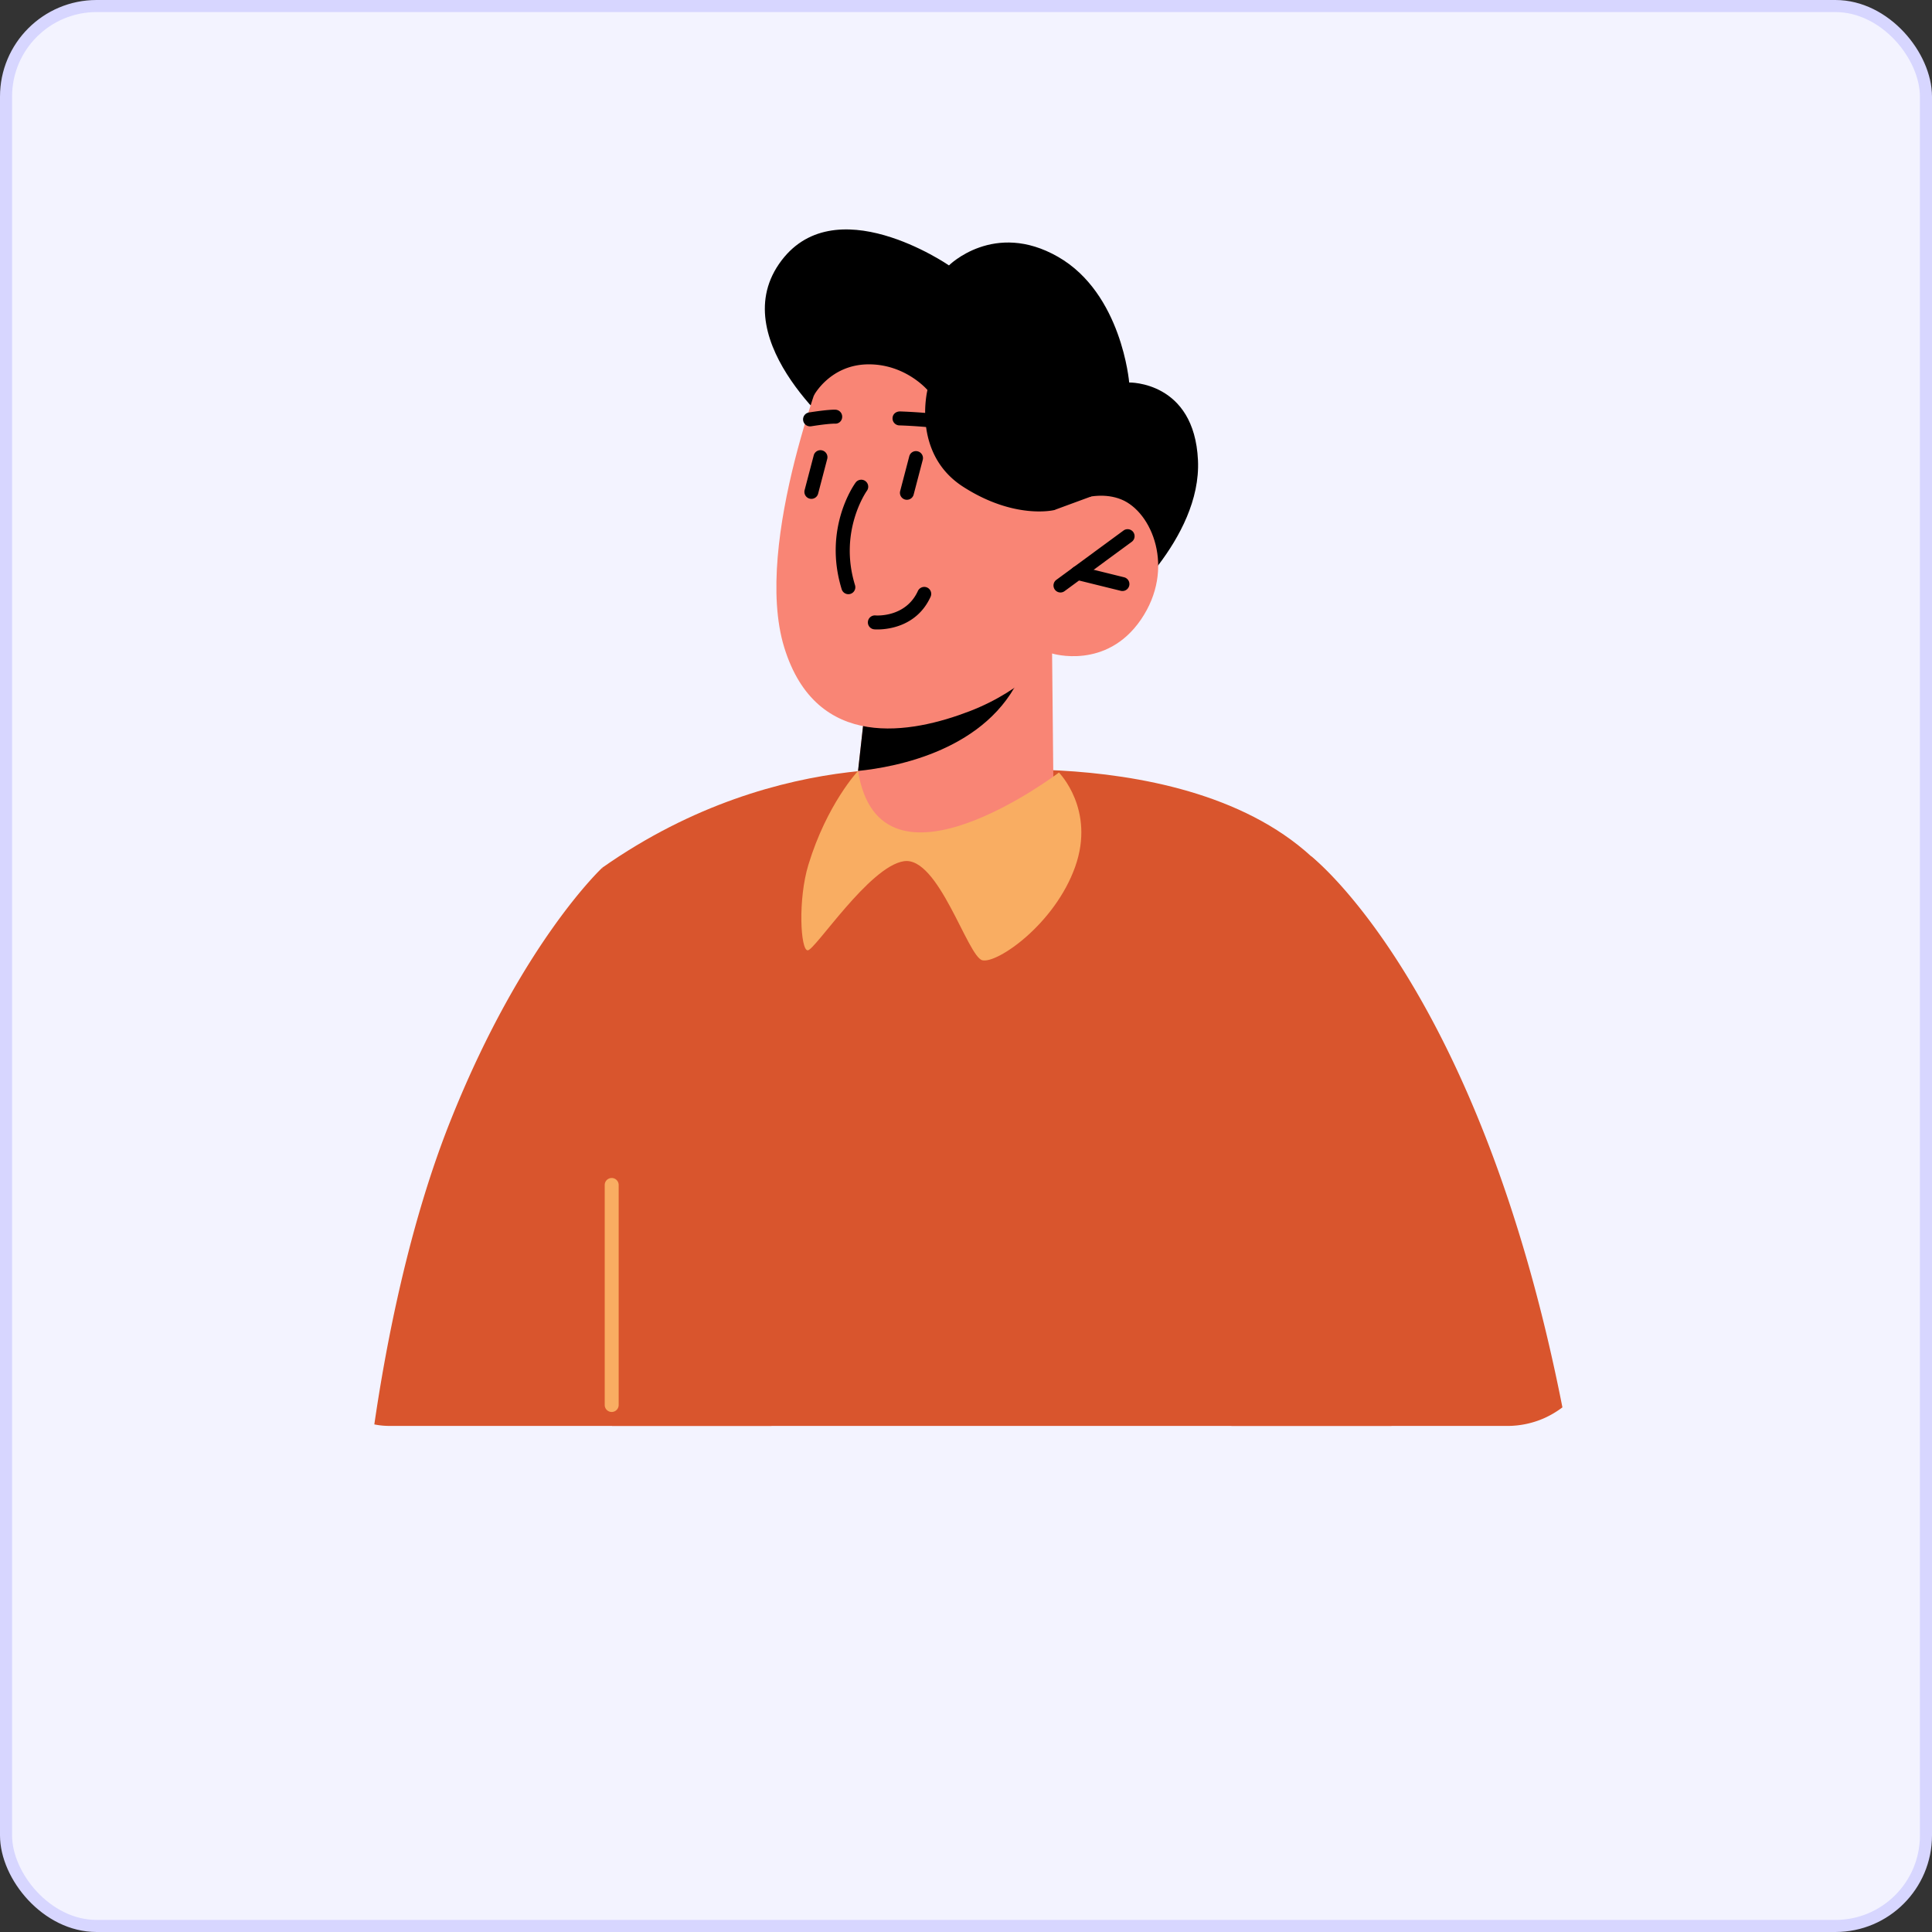 <svg xmlns="http://www.w3.org/2000/svg" width="160" height="160" fill="none"><rect width="100%" height="100%" fill="#333333" stroke="none"/><rect width="159" height="159" x=".5" y=".5" fill="#F3F3FF" rx="7.5"/><rect width="159" height="159" x=".5" y=".5" stroke="#D7D6FF" rx="7.5"/><path fill="#000" d="M69.867 36.246s-9.836-7.863-5.357-14.38c4.479-6.515 14.078.114 14.078.114s3.74-3.741 9.03-.713c5.291 3.026 5.896 10.41 5.896 10.41s5.39-.122 5.697 6.435c.308 6.558-6.75 12.398-6.75 12.398L69.866 36.246Z"/><path fill="#D9552D" d="M115.232 118.09H50.688l-.81-46.231c15.007-10.544 29.573-7.908 29.573-7.908s25.041-2.855 32.786 11.642c2.139 4 2.821 24.231 2.995 42.497Z"/><path fill="#F98575" d="m87.13 54.12.124 12.497s-2.219 3.615-9.523 4.281c-5.441.497-7.367-.716-7.367-.716l.697-6.336.688-6.18 13.172-3.034 2.21-.512Z"/><path fill="#000" d="M84.92 54.63c-.029.343-.154.747-.351 1.21-2.734 6.27-10.366 7.691-13.509 8.005l.688-6.18 13.172-3.034Z"/><path fill="#F98575" d="M68.68 29.208S62.277 44.94 64.948 53.62c2.672 8.68 10.602 7.101 15.324 5.29 4.723-1.81 6.86-4.79 6.86-4.79s4.49 1.397 7.362-2.818.918-8.923-1.65-9.947c-2.57-1.025-5.546.886-5.546.886l2.254-4.582s-10.55-22.727-20.872-8.452Z"/><path fill="#000" d="M87.82 49.067a.58.58 0 0 1-.342-1.044l5.591-4.105a.579.579 0 0 1 .685.931l-5.591 4.106a.569.569 0 0 1-.342.112Z"/><path fill="#000" d="M92.953 48.945a.575.575 0 0 1-.14-.017l-3.716-.918a.577.577 0 1 1 .278-1.121l3.716.918a.577.577 0 0 1-.138 1.138ZM79.208 35.777a.594.594 0 0 1-.198-.035c-.926-.336-3.587-.486-4.534-.513a.58.58 0 0 1-.56-.597c.011-.318.248-.543.597-.56.367.012 3.626.124 4.893.584a.577.577 0 0 1-.198 1.12ZM67.08 35.31a.579.579 0 0 1-.089-1.15c1.646-.26 2.144-.234 2.228-.228a.579.579 0 0 1 .525.626.56.56 0 0 1-.617.526c-.032.002-.48-.014-1.954.22a.88.88 0 0 1-.093.005ZM70.259 49.209a.58.58 0 0 1-.553-.408c-1.558-5.05 1.04-8.684 1.153-8.835a.577.577 0 0 1 .933.68c-.024.035-2.363 3.337-.983 7.815a.577.577 0 0 1-.55.748ZM67.195 41.313a.578.578 0 0 1-.56-.725l.754-2.874a.572.572 0 0 1 .706-.411c.308.08.493.396.412.705l-.753 2.874a.576.576 0 0 1-.559.431ZM75.107 41.39a.576.576 0 0 1-.558-.725l.752-2.874a.572.572 0 0 1 .705-.412c.309.08.494.397.412.705l-.753 2.874a.576.576 0 0 1-.558.431Z"/><path fill="#000" d="M67.399 32.752s1.331-2.526 4.45-2.578c3.116-.052 4.959 2.125 4.959 2.125s-1.316 5.264 2.951 8.01c4.267 2.746 7.54 1.934 7.54 1.934l3.063-1.127 2.211-4.515-8.99-9.498L72.01 21.14l-5.814 5.384 1.203 6.228ZM72.665 52.128c-.15 0-.244-.007-.265-.01a.576.576 0 0 1-.524-.622.58.58 0 0 1 .621-.529c.1.01 2.517.17 3.519-2.025a.583.583 0 0 1 .766-.286.58.58 0 0 1 .285.767c-1.138 2.49-3.588 2.705-4.402 2.705Z"/><path fill="#F9AD62" d="M71.06 63.845s-2.577 2.733-4.113 7.773c-.872 2.86-.658 7.08-.057 7.085.6.004 5.1-6.958 7.97-7.382 2.87-.424 5.272 7.912 6.497 8.204 1.226.292 5.991-2.989 7.682-7.737 1.692-4.749-1.343-7.81-1.343-7.81s-14.814 11.245-16.636-.133Z"/><path fill="#D9552D" d="M63.89 118.09H32.341c-.462 0-.902-.035-1.341-.127.96-6.59 2.867-16.613 6.393-25.364 5.85-14.578 12.486-20.74 12.486-20.74L63.89 118.09ZM129.393 116.552a7.786 7.786 0 0 1-1.526.902 7.568 7.568 0 0 1-3.041.636h-22.844l6.59-47.19s13.942 10.762 20.821 45.652Z"/><path fill="#F9AD62" d="M50.658 116.933a.578.578 0 0 1-.578-.578v-18.22a.578.578 0 0 1 1.156 0v18.22a.578.578 0 0 1-.578.578Z"/></svg>